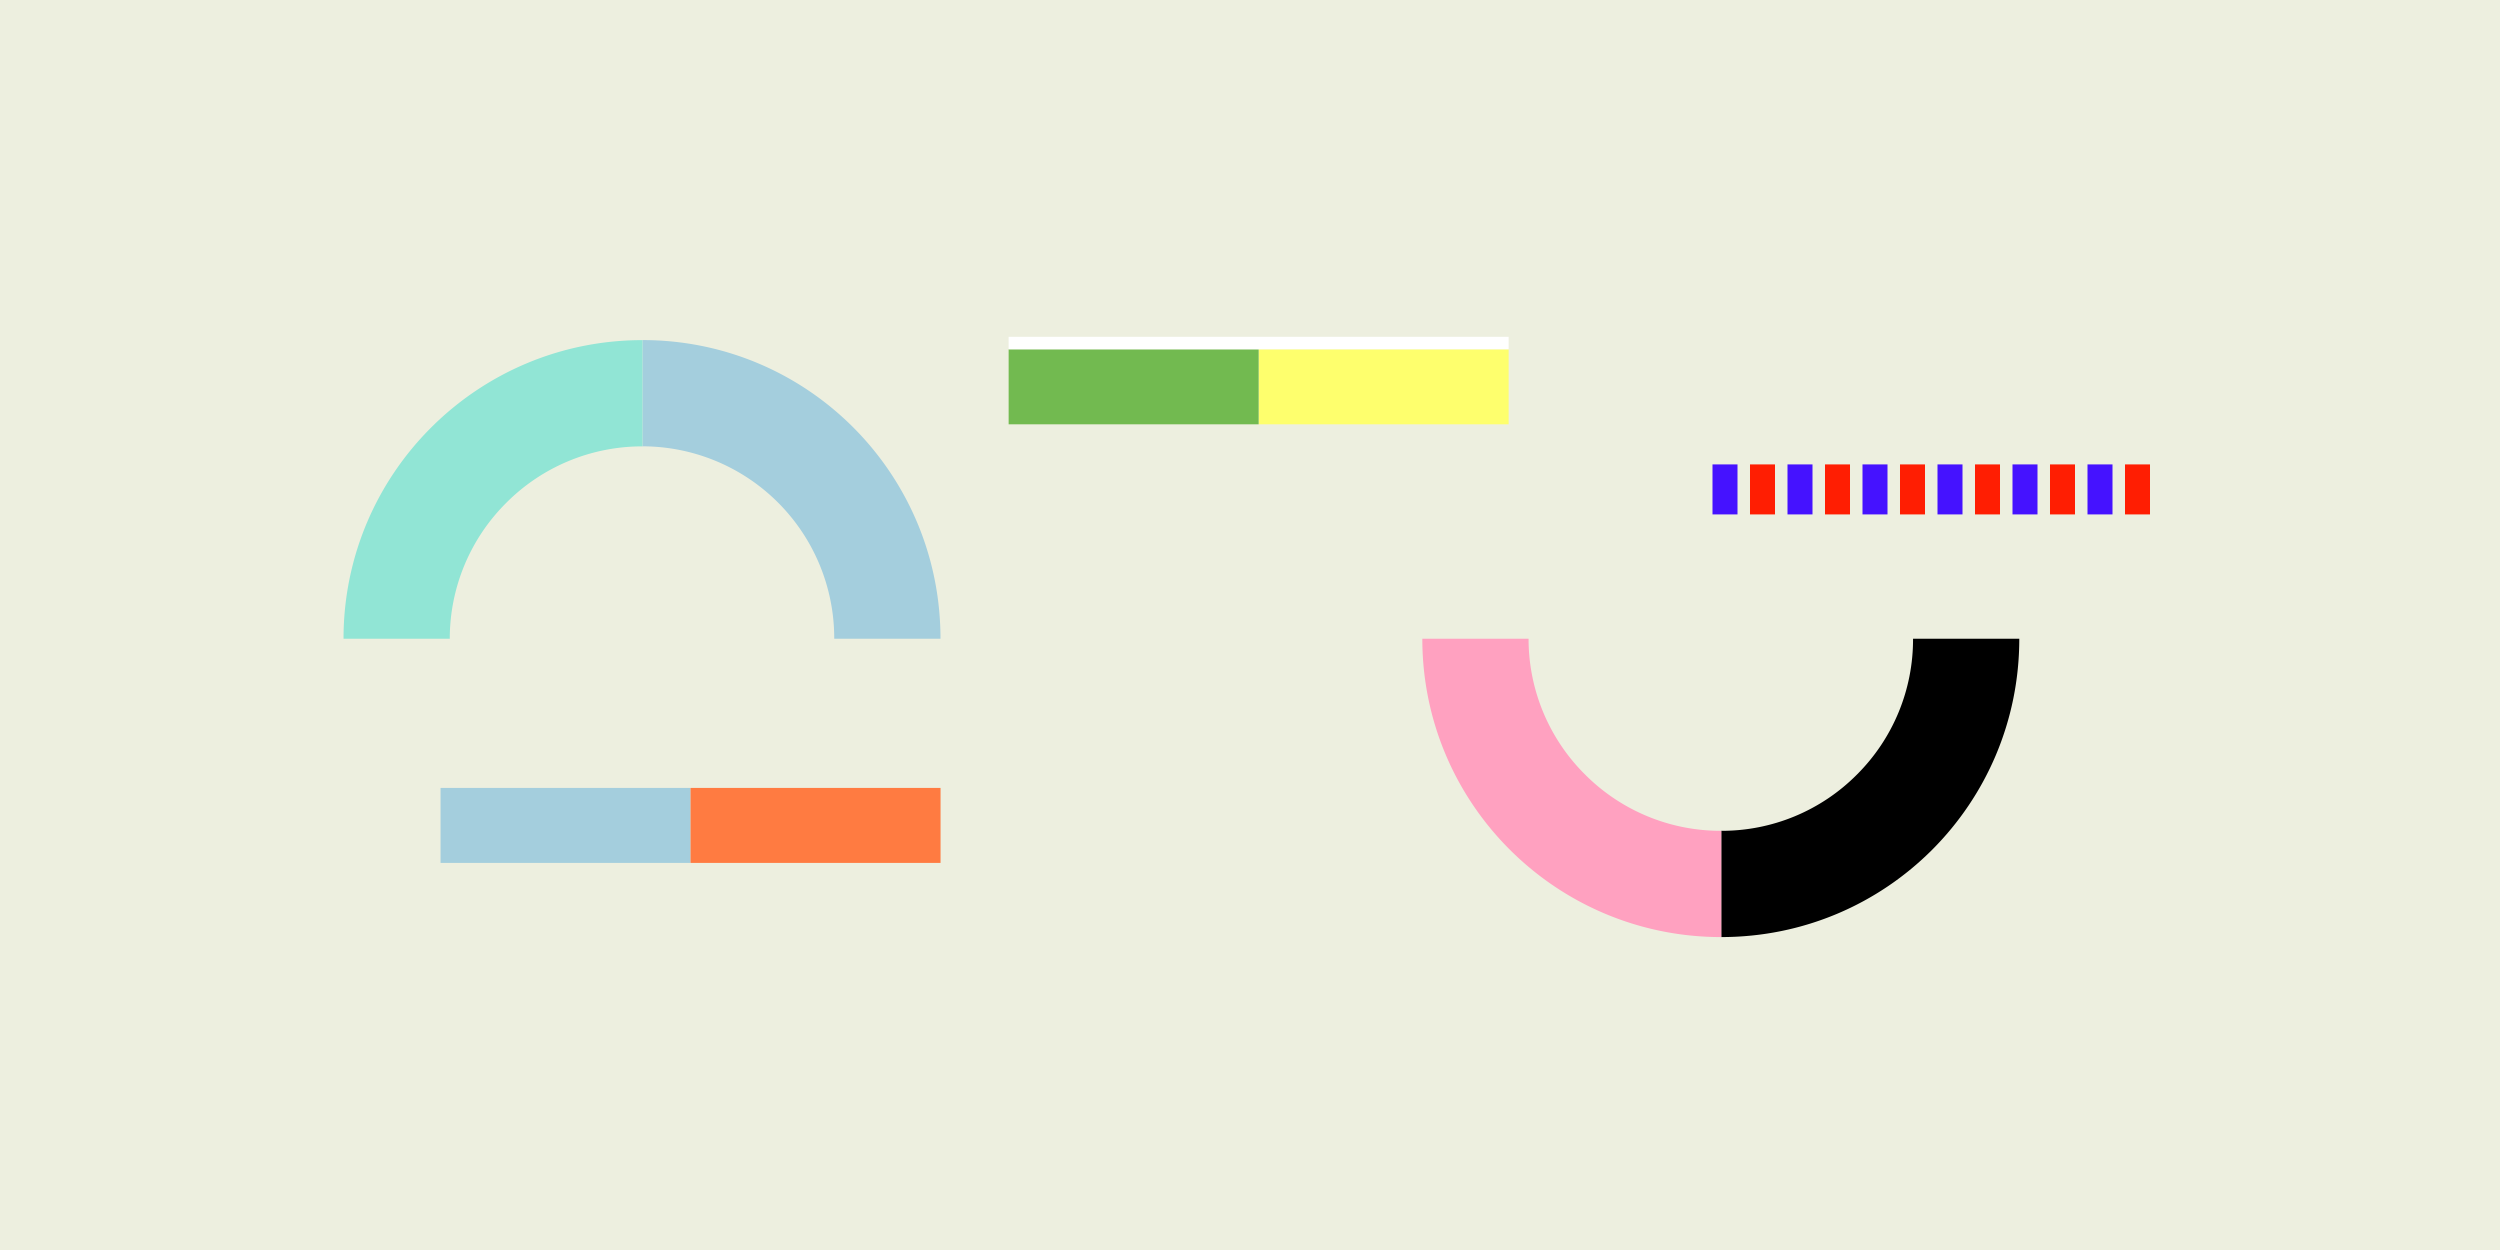 <svg xmlns="http://www.w3.org/2000/svg" viewBox="0 0 2000 1000"><defs><style>.a{fill:#edefdf;}.b{fill:#a4cedd;}.c{fill:#91e5d5;}.d{fill:#ffa1c0;}.e{fill:#feff6d;}.f{fill:#72ba50;}.g{fill:#4512ff;}.h{fill:#ff1e02;}.i{fill:#ff7b41;}.j{fill:#fff;}</style></defs><title>Untitled-2</title><rect class="a" width="2000" height="1000"/><path class="b" d="M514,272.06v85A153.56,153.56,0,0,1,667.39,511h85C752.43,379,646,272.06,514,272.06Z"/><path d="M1485.54,619.66a152.39,152.39,0,0,1-108.54,45v85c132,0,238.43-106.67,238.43-238.67h-85A152.55,152.55,0,0,1,1485.54,619.66Z"/><path class="c" d="M405.08,402.2A153.38,153.38,0,0,1,514,357.1v-85C382,272.06,274.82,379,274.82,511h85A153.22,153.22,0,0,1,405.08,402.2Z"/><path class="d" d="M1268.08,619.66A152.91,152.91,0,0,1,1222.86,511h-85c0,132,107.18,238.67,239.18,238.67v-85A153.25,153.25,0,0,1,1268.08,619.66Z"/><rect class="e" x="1006.91" y="279.45" width="200" height="60"/><rect class="f" x="806.91" y="279.45" width="200" height="60"/><rect class="g" x="1370" y="371.53" width="20" height="40"/><rect class="h" x="1400" y="371.53" width="20" height="40"/><rect class="g" x="1430" y="371.53" width="20" height="40"/><rect class="h" x="1460" y="371.53" width="20" height="40"/><rect class="g" x="1490" y="371.53" width="20" height="40"/><rect class="h" x="1520" y="371.53" width="20" height="40"/><rect class="g" x="1550" y="371.53" width="20" height="40"/><rect class="h" x="1580" y="371.53" width="20" height="40"/><rect class="g" x="1610" y="371.53" width="20" height="40"/><rect class="h" x="1640" y="371.53" width="20" height="40"/><rect class="g" x="1670" y="371.53" width="20" height="40"/><rect class="h" x="1700" y="371.53" width="20" height="40"/><rect class="b" x="352.43" y="630.34" width="200" height="60" transform="translate(904.87 1320.67) rotate(-180)"/><rect class="i" x="552.43" y="630.34" width="200" height="60" transform="translate(1304.87 1320.67) rotate(-180)"/><rect class="j" x="806.91" y="269.45" width="400" height="10"/></svg>